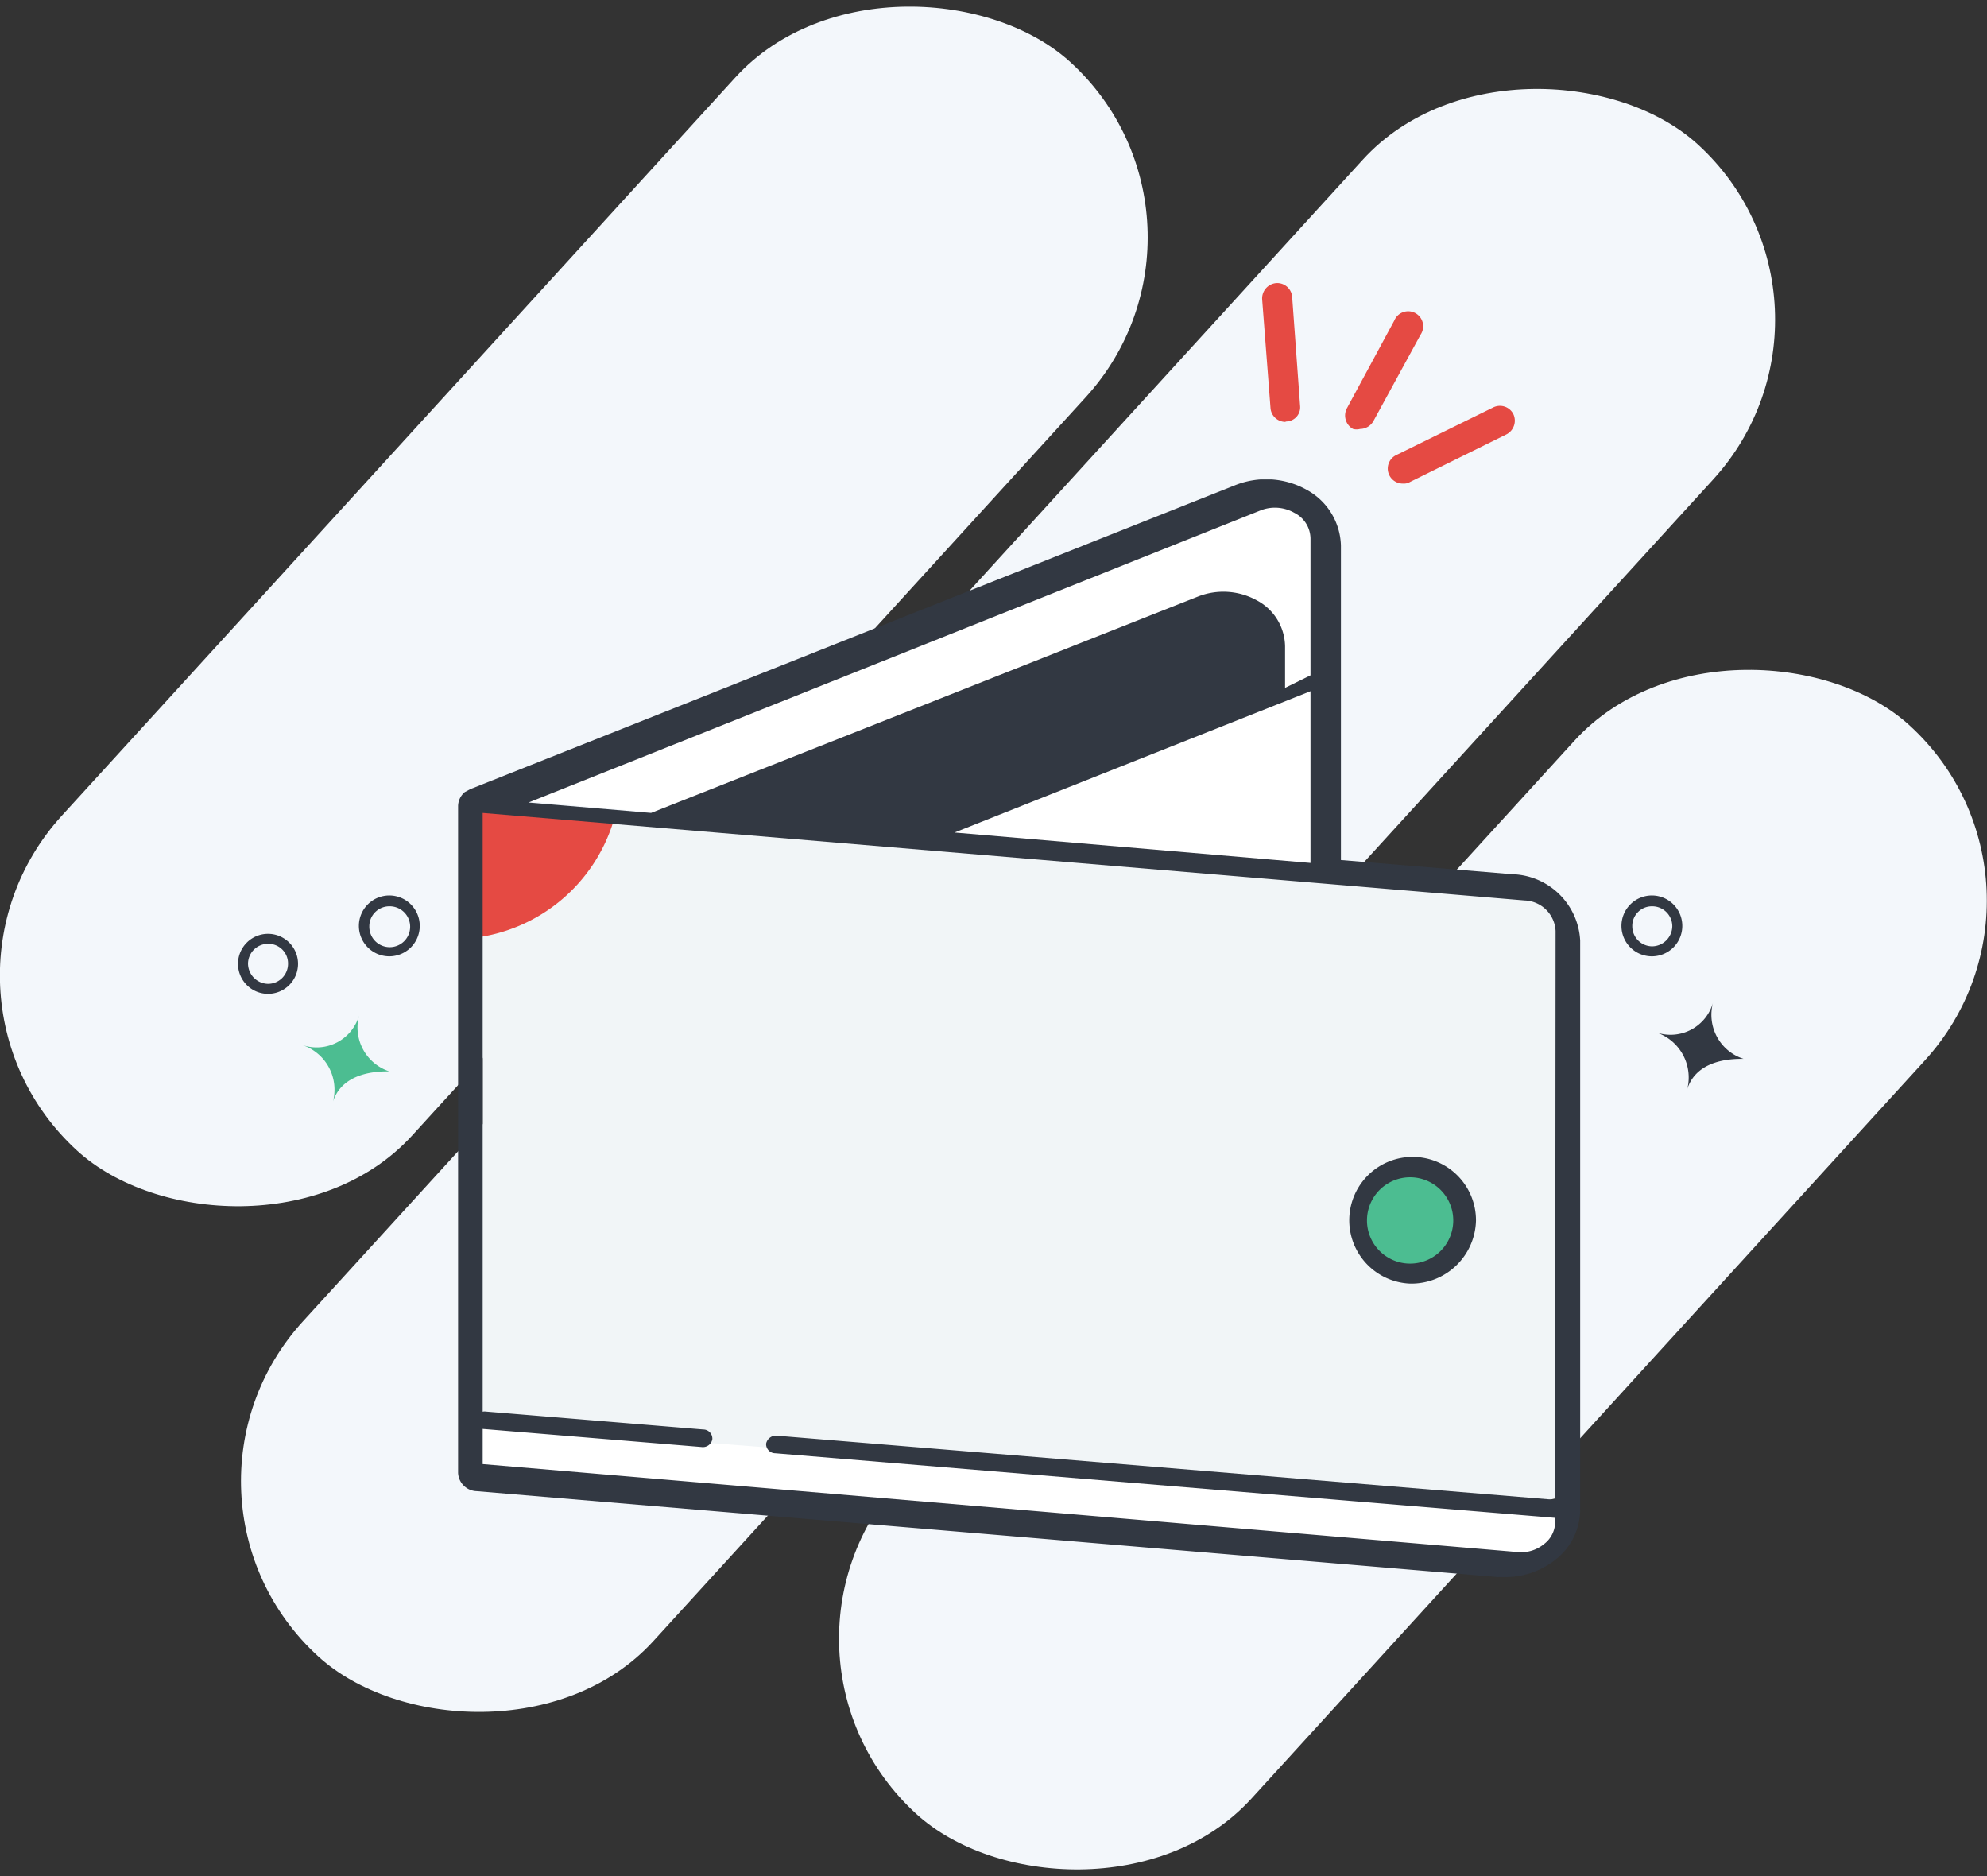 <svg id="Layer_1" data-name="Layer 1" xmlns="http://www.w3.org/2000/svg" xmlns:xlink="http://www.w3.org/1999/xlink" viewBox="0 0 47.67 45"><rect x="0" y="0" width="47.67" height="45" fill="#333333" stroke="none"/><defs><clipPath id="clip-path" transform="translate(-1.17 -2.5)"><rect x="12.16" y="14" width="26.96" height="26.35" style="fill:none"/></clipPath></defs><title>wallet empty</title><rect x="-2.74" y="11.35" width="35.35" height="11.38" rx="5.69" ry="5.69" transform="translate(36.42 15) rotate(132.38)" style="fill:#f3f7fb"/><rect x="17.39" y="27.27" width="35.35" height="11.38" rx="5.69" ry="5.69" transform="translate(81.88 26.77) rotate(132.38)" style="fill:#f3f7fb"/><rect x="0.81" y="18.41" width="49.1" height="11.38" rx="5.69" ry="5.69" transform="translate(59.08 19.11) rotate(132.38)" style="fill:#f3f7fb"/><g style="isolation:isolate"><path d="M12.75,21.86V36.71l24,1.88a5.51,5.51,0,0,0,2-.22l-.19-14.11-1-.55Z" transform="translate(-1.17 -2.5)" style="fill:#f1f5f7"/></g><path d="M38.48,38.69l-25.73-2v1l24.83,2.35C38.49,39.81,38.79,39.35,38.48,38.69Z" transform="translate(-1.17 -2.5)" style="fill:#fff"/><path d="M13.09,21.65l19.78,1.8V15.58c0-1.29-.91-1.43-2.16-1.09Z" transform="translate(-1.17 -2.5)" style="fill:#fff"/><g style="isolation:isolate"><path d="M32,12.62a.36.36,0,0,1-.35-.34l-.2-2.6a.37.37,0,0,1,.34-.39.36.36,0,0,1,.38.33l.19,2.61a.34.34,0,0,1-.33.38Z" transform="translate(-1.17 -2.5)" style="fill:#e54a43"/></g><g style="isolation:isolate"><path d="M34.83,14.1a.36.36,0,0,1-.15-.69L37,12.27a.36.36,0,0,1,.48.17.37.37,0,0,1-.17.48L35,14.06A.29.29,0,0,1,34.83,14.1Z" transform="translate(-1.17 -2.5)" style="fill:#e54a43"/></g><g style="isolation:isolate"><path d="M33.8,12.79a.33.33,0,0,1-.17,0,.37.37,0,0,1-.15-.49l1.14-2.11a.36.36,0,1,1,.63.34L34.12,12.6A.37.37,0,0,1,33.8,12.79Z" transform="translate(-1.17 -2.5)" style="fill:#e54a43"/></g><path d="M12.51,21.86V25a4,4,0,0,0,3.38-2.81Z" transform="translate(-1.17 -2.5)" style="fill:#e54a43"/><g style="isolation:isolate"><path d="M41.65,28.62a1.14,1.14,0,0,0-.73-1.35,1.06,1.06,0,0,0,1.35-.73A1.11,1.11,0,0,0,43,27.9C42.34,27.89,41.82,28.1,41.65,28.62Z" transform="translate(-1.17 -2.5)" style="fill:#323842"/></g><g style="isolation:isolate"><path d="M9.16,28.92a1.13,1.13,0,0,0-.73-1.35,1.06,1.06,0,0,0,1.36-.73,1.11,1.11,0,0,0,.72,1.36C9.86,28.19,9.33,28.4,9.16,28.92Z" transform="translate(-1.17 -2.5)" style="fill:#4cbd91"/></g><path d="M40.81,25.44a.73.73,0,1,1,.72-.72A.73.73,0,0,1,40.81,25.44Zm0-1.2a.47.47,0,0,0-.48.48.48.48,0,0,0,.48.48.49.49,0,0,0,.48-.48A.48.48,0,0,0,40.81,24.24Z" transform="translate(-1.17 -2.5)" style="fill:#323842"/><path d="M7.6,26.34a.72.72,0,1,1,.72-.72A.72.72,0,0,1,7.6,26.34Zm0-1.2a.48.48,0,0,0-.48.48.49.49,0,0,0,.48.48.48.48,0,0,0,.48-.48A.47.47,0,0,0,7.6,25.14Z" transform="translate(-1.17 -2.5)" style="fill:#323842"/><path d="M10.51,25.44a.73.73,0,1,1,.73-.72A.73.73,0,0,1,10.51,25.44Zm0-1.2a.48.48,0,0,0-.48.48.49.49,0,1,0,.48-.48Z" transform="translate(-1.17 -2.5)" style="fill:#323842"/><g style="clip-path:url(#clip-path)"><g style="isolation:isolate"><path d="M37.45,23.47l-4.11-.34V15.59a1.57,1.57,0,0,0-.82-1.34,2,2,0,0,0-1.72-.11L12.45,21.43h0l-.13.07a.45.45,0,0,0-.16.33v16a.46.46,0,0,0,.45.44l24.5,2.06h.17a1.93,1.93,0,0,0,1.21-.42,1.53,1.53,0,0,0,.59-1.18V25.06a1.68,1.68,0,0,0-1.63-1.59Zm-13.38-1,8.54-3.39V23.2Zm7.35-7.73a.94.94,0,0,1,.8.06.7.7,0,0,1,.39.62V18.7L32,19V18a1.27,1.27,0,0,0-.68-1.1,1.66,1.66,0,0,0-1.41-.09L16.79,22l-2.94-.25ZM38.48,39a.67.67,0,0,1-.27.54.86.86,0,0,1-.63.19L12.75,37.62V22l25,2.1a.77.77,0,0,1,.74.73Zm-.41-.25" transform="translate(-1.17 -2.5)" style="fill:#323842"/></g></g><g style="isolation:isolate"><path d="M35,30.5a1.28,1.28,0,1,0,1.34,1.28A1.31,1.31,0,0,0,35,30.5Zm0,1.89" transform="translate(-1.17 -2.5)" style="fill:#4cbd91"/><path d="M35,33.29a1.52,1.52,0,1,1,1.58-1.51A1.55,1.55,0,0,1,35,33.29Zm0-2.55a1,1,0,1,0,0,2.07,1,1,0,1,0,0-2.07Z" transform="translate(-1.17 -2.5)" style="fill:#323842"/></g><line x1="18.63" y1="34.65" x2="37.32" y2="36.19" style="fill:#323842"/><path d="M38.48,38.91h0L19.77,37.36a.22.22,0,0,1-.22-.23.24.24,0,0,1,.27-.19l18.69,1.54a.21.21,0,0,1,.21.23A.23.23,0,0,1,38.48,38.91Z" transform="translate(-1.17 -2.5)" style="fill:#323842"/><line x1="11.58" y1="34.07" x2="16.8" y2="34.5" style="fill:#323842"/><path d="M18,37.21h0l-5.21-.43a.22.22,0,0,1-.22-.23.23.23,0,0,1,.26-.19l5.21.43a.22.22,0,0,1,.22.23A.23.23,0,0,1,18,37.21Z" transform="translate(-1.17 -2.5)" style="fill:#323842"/></svg>
